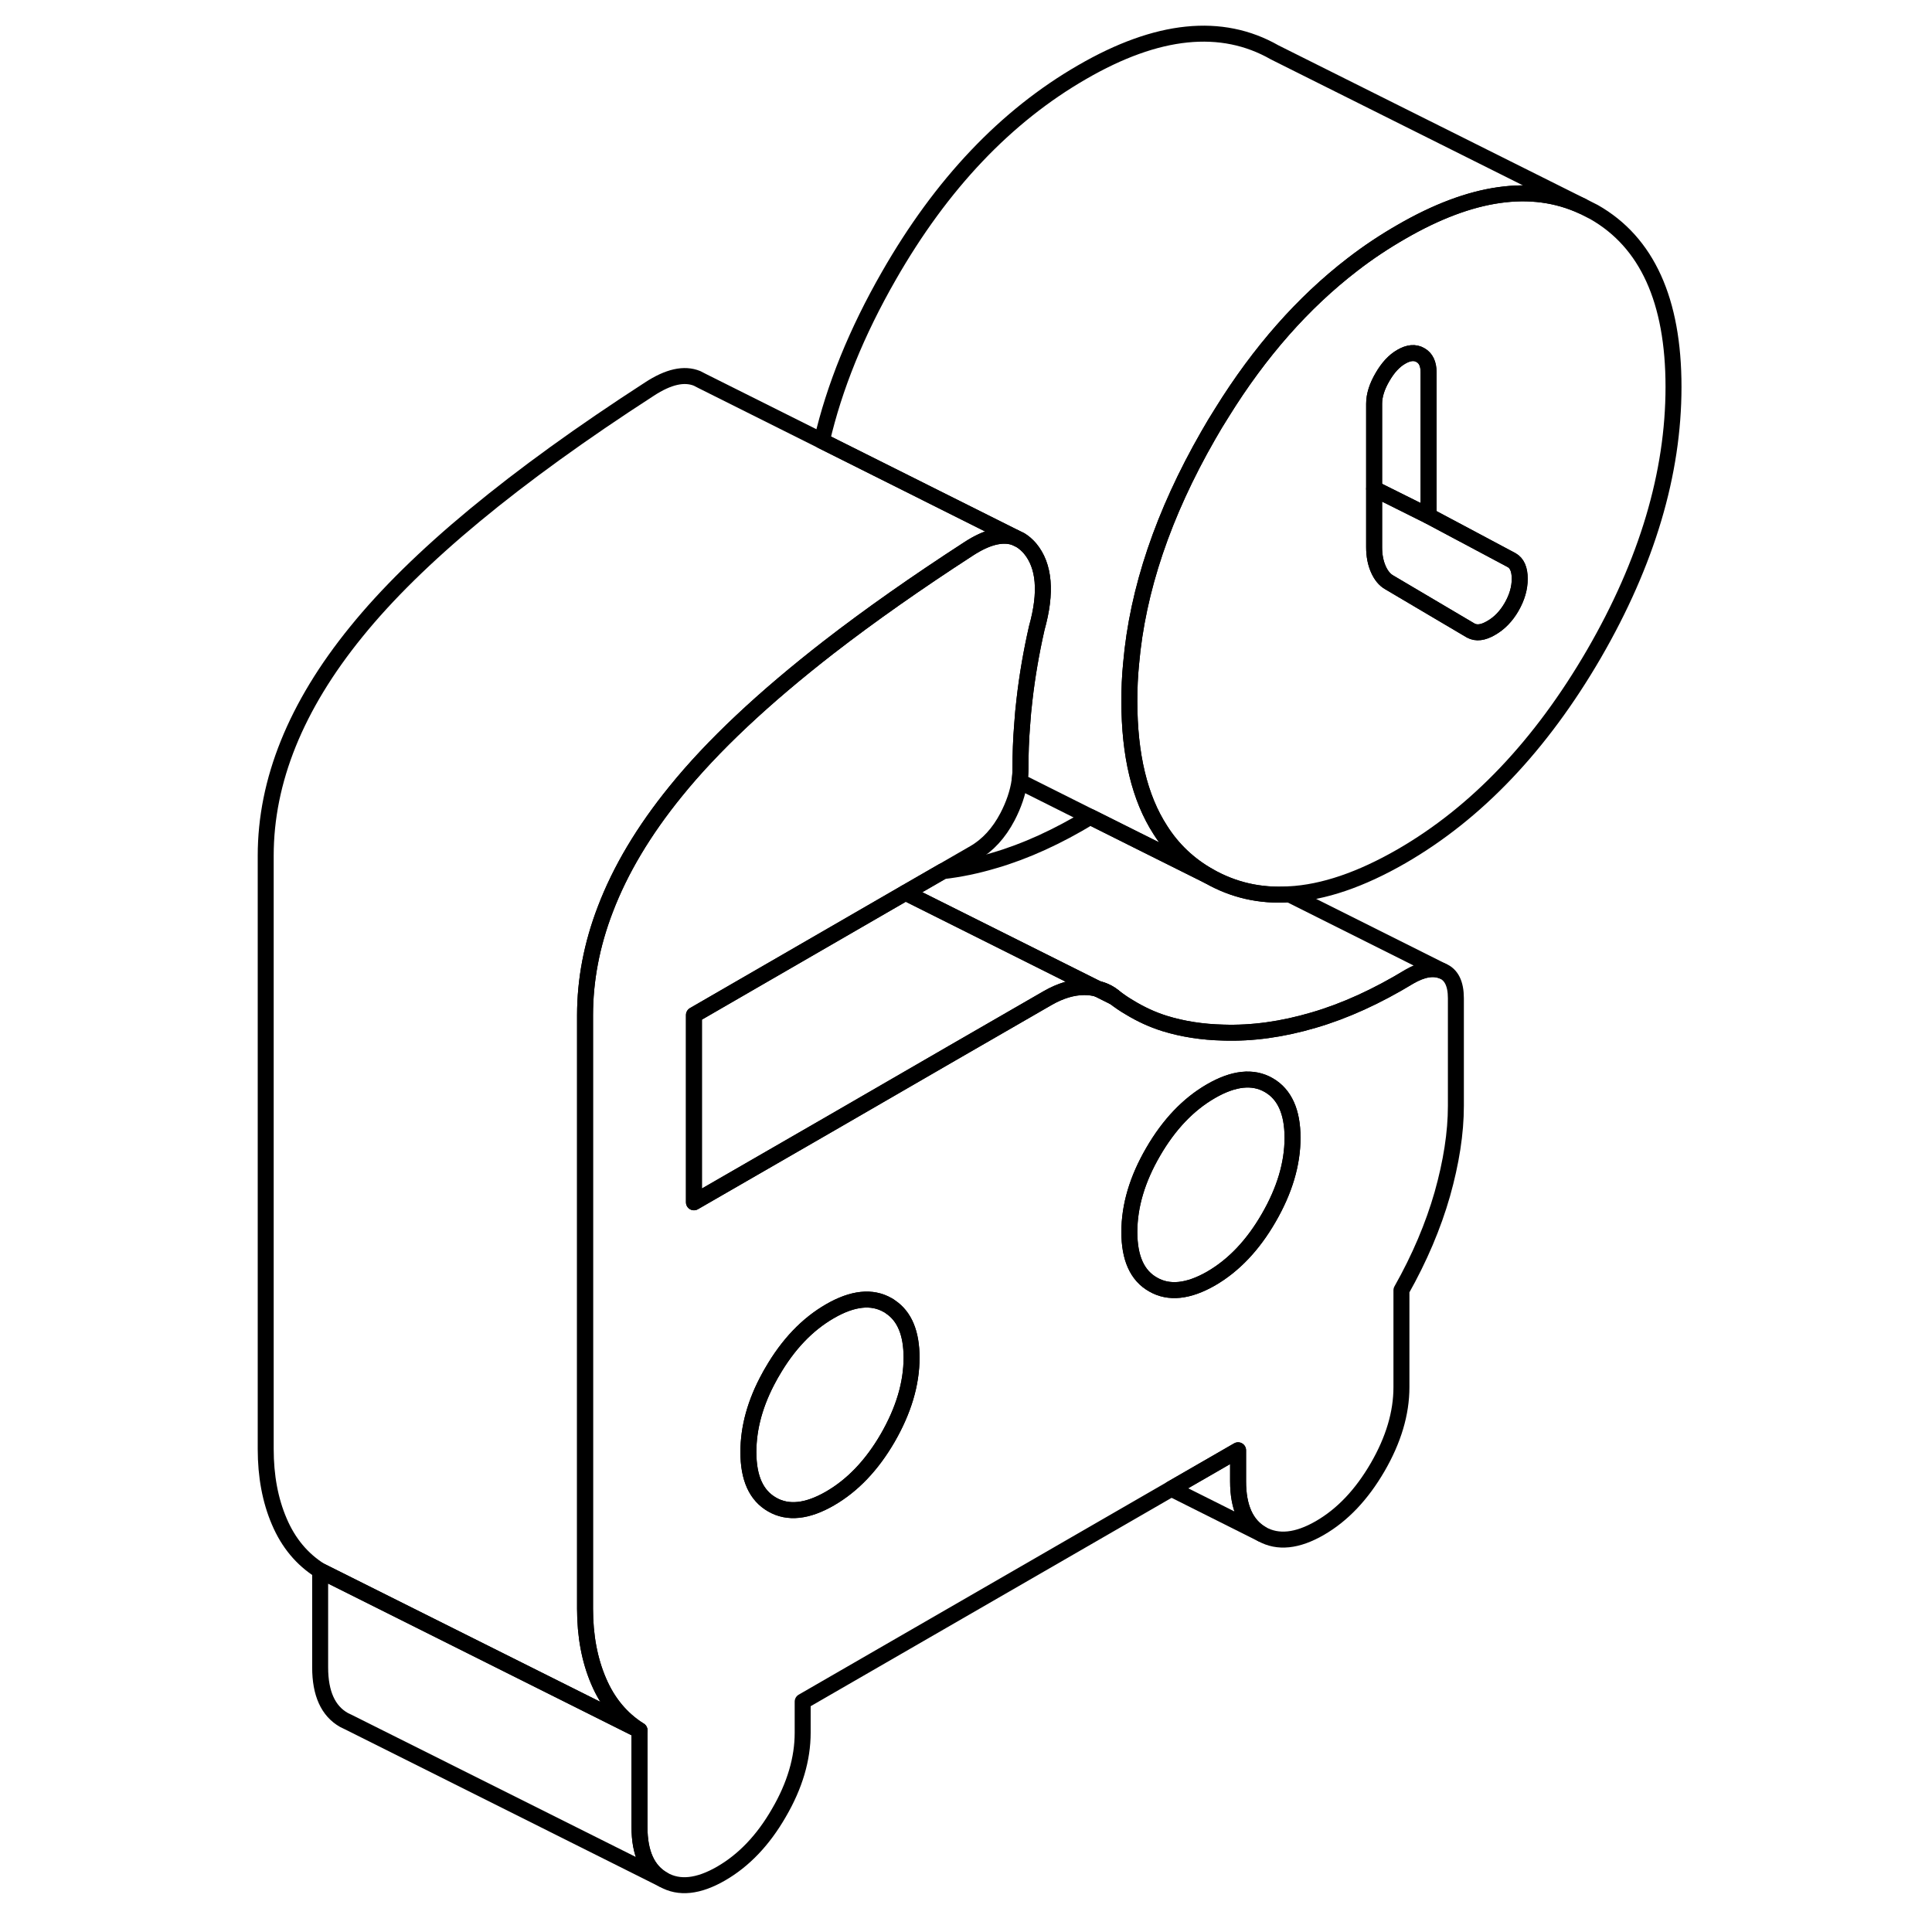 <svg width="24" height="24" viewBox="0 0 93 121" fill="none" xmlns="http://www.w3.org/2000/svg" stroke-width="1px" stroke-linecap="round" stroke-linejoin="round">
    <path d="M54.77 61.94L55.791 62.45C55.49 62.2 55.151 62.03 54.77 61.94Z" stroke="currentColor" stroke-linejoin="round"/>
    <path d="M76.331 60.81C75.761 60.58 75.081 60.7 74.281 61.16C72.241 62.4 70.231 63.32 68.271 63.89C66.311 64.47 64.421 64.73 62.611 64.67C61.301 64.64 60.081 64.45 58.941 64.1C58.171 63.86 57.441 63.52 56.751 63.1C56.421 62.91 56.101 62.69 55.791 62.45L54.771 61.94C54.511 61.86 54.221 61.82 53.911 61.82C53.181 61.82 52.411 62.05 51.611 62.51L45.631 65.96L38.061 70.34L29.461 75.3V63.57L42.711 55.91L45.051 54.56L47.011 53.43C47.861 52.94 48.561 52.18 49.101 51.15C49.491 50.4 49.741 49.66 49.851 48.94C49.891 48.67 49.911 48.4 49.911 48.14C49.911 47.24 49.941 46.31 50.021 45.35C50.051 44.86 50.101 44.35 50.161 43.84C50.331 42.34 50.591 40.84 50.931 39.34C51.561 37.09 51.411 35.43 50.511 34.35C50.321 34.13 50.121 33.96 49.911 33.83L49.561 33.66C48.771 33.39 47.811 33.63 46.671 34.37C43.401 36.49 40.481 38.54 37.911 40.53C33.831 43.7 30.621 46.71 28.311 49.57C26.321 52.02 24.851 54.48 23.911 56.95C23.061 59.16 22.641 61.38 22.641 63.59V100.75C22.641 102.45 22.921 103.96 23.491 105.29C24.061 106.63 24.911 107.65 26.051 108.37V114.43C26.051 116.06 26.551 117.16 27.541 117.72C28.531 118.29 29.741 118.16 31.161 117.34C32.581 116.52 33.791 115.26 34.781 113.54C35.781 111.83 36.271 110.15 36.271 108.52V106.57L59.361 93.24L63.541 90.83V92.78C63.541 94.41 64.041 95.51 65.031 96.08C66.031 96.64 67.241 96.52 68.661 95.7C70.081 94.88 71.281 93.61 72.281 91.89C73.271 90.18 73.771 88.51 73.771 86.88V80.81C74.911 78.79 75.761 76.78 76.331 74.79C76.891 72.8 77.181 70.96 77.181 69.26V62.52C77.181 61.6 76.891 61.03 76.331 60.81ZM41.601 90.05C40.611 91.76 39.401 93.03 37.981 93.85C36.561 94.67 35.351 94.8 34.361 94.23C33.361 93.66 32.871 92.57 32.871 90.94C32.871 89.41 33.301 87.83 34.191 86.22C34.241 86.12 34.301 86.02 34.361 85.92C35.351 84.2 36.561 82.94 37.981 82.12C39.401 81.3 40.611 81.17 41.601 81.74C41.661 81.77 41.721 81.81 41.771 81.85C42.651 82.44 43.091 83.5 43.091 85.03C43.091 86.66 42.591 88.33 41.601 90.05ZM65.461 76.27C64.471 77.99 63.261 79.26 61.841 80.08C60.421 80.89 59.211 81.02 58.221 80.45C57.221 79.89 56.731 78.79 56.731 77.16C56.731 75.53 57.221 73.86 58.221 72.14C59.211 70.43 60.421 69.16 61.841 68.34C63.261 67.52 64.471 67.39 65.461 67.96C66.451 68.53 66.951 69.63 66.951 71.26C66.951 72.89 66.451 74.56 65.461 76.27Z" stroke="currentColor" stroke-linejoin="round"/>
    <path d="M66.951 71.26C66.951 72.89 66.451 74.56 65.461 76.27C64.471 77.99 63.261 79.26 61.841 80.08C60.421 80.89 59.211 81.02 58.221 80.45C57.221 79.89 56.73 78.79 56.73 77.16C56.73 75.53 57.221 73.86 58.221 72.14C59.211 70.43 60.421 69.16 61.841 68.34C63.261 67.52 64.471 67.39 65.461 67.96C66.451 68.53 66.951 69.63 66.951 71.26Z" stroke="currentColor" stroke-linejoin="round"/>
    <path d="M54.77 61.94L55.791 62.45C55.49 62.2 55.151 62.03 54.77 61.94Z" stroke="currentColor" stroke-linejoin="round"/>
    <path d="M43.091 85.03C43.091 86.66 42.591 88.33 41.601 90.05C40.611 91.76 39.401 93.03 37.981 93.85C36.561 94.67 35.351 94.8 34.361 94.23C33.361 93.66 32.871 92.57 32.871 90.94C32.871 89.41 33.301 87.83 34.191 86.22C34.241 86.12 34.301 86.02 34.361 85.92C35.351 84.2 36.561 82.94 37.981 82.12C39.401 81.3 40.611 81.17 41.601 81.74C41.661 81.77 41.721 81.81 41.771 81.85C42.651 82.44 43.091 83.5 43.091 85.03Z" stroke="currentColor" stroke-linejoin="round"/>
    <path d="M54.771 61.94C54.511 61.86 54.221 61.82 53.911 61.82C53.181 61.82 52.411 62.05 51.611 62.51L45.631 65.96L38.061 70.34L29.461 75.3V63.57L42.711 55.91L54.771 61.94Z" stroke="currentColor" stroke-linejoin="round"/>
    <path d="M85.101 12.91C81.921 11.45 78.141 11.99 73.771 14.52C72.711 15.13 71.681 15.81 70.701 16.57C67.621 18.94 64.891 22.03 62.531 25.84C62.231 26.31 61.951 26.78 61.671 27.27C58.851 32.18 57.241 36.95 56.841 41.56C56.761 42.35 56.731 43.13 56.731 43.91C56.731 47.28 57.371 49.97 58.671 51.98C59.441 53.2 60.461 54.16 61.711 54.87L57.181 52.61L54.281 51.16L49.851 48.94C49.891 48.67 49.911 48.4 49.911 48.14C49.911 47.24 49.941 46.31 50.021 45.35C50.051 44.86 50.101 44.35 50.161 43.84C50.331 42.34 50.591 40.84 50.931 39.34C51.561 37.09 51.411 35.43 50.511 34.35C50.321 34.13 50.121 33.96 49.911 33.83L49.561 33.66L37.471 27.61C38.251 24.24 39.651 20.79 41.671 17.27C44.961 11.52 49.001 7.27 53.771 4.52C58.481 1.79 62.501 1.38 65.831 3.28L85.101 12.91Z" stroke="currentColor" stroke-linejoin="round"/>
    <path d="M49.561 33.66C48.771 33.39 47.811 33.63 46.671 34.37C43.401 36.49 40.481 38.54 37.911 40.53C33.831 43.7 30.621 46.71 28.311 49.57C26.321 52.02 24.851 54.48 23.911 56.95C23.061 59.16 22.641 61.38 22.641 63.59V100.75C22.641 102.45 22.921 103.96 23.491 105.29C24.061 106.63 24.911 107.65 26.051 108.37L6.051 98.37C4.911 97.65 4.061 96.63 3.491 95.29C2.921 93.96 2.641 92.45 2.641 90.75V53.59C2.641 48.9 4.531 44.22 8.311 39.57C12.081 34.91 18.211 29.84 26.671 24.37C27.861 23.59 28.851 23.37 29.661 23.7L29.971 23.86L37.471 27.61L49.561 33.66Z" stroke="currentColor" stroke-linejoin="round"/>
    <path d="M85.831 13.28L85.1 12.91C81.921 11.45 78.141 11.99 73.77 14.52C72.71 15.13 71.681 15.81 70.701 16.57C67.621 18.94 64.891 22.03 62.531 25.84C62.23 26.31 61.95 26.78 61.67 27.27C58.85 32.18 57.241 36.95 56.841 41.56C56.761 42.35 56.73 43.13 56.73 43.91C56.73 47.28 57.37 49.97 58.67 51.98C59.441 53.2 60.461 54.16 61.711 54.87C63.241 55.74 64.91 56.13 66.74 56.01C68.88 55.9 71.231 55.09 73.77 53.63C78.481 50.91 82.501 46.68 85.831 40.95C89.151 35.22 90.811 29.64 90.811 24.23C90.811 18.82 89.151 15.17 85.831 13.28ZM80.671 38.01C80.331 38.6 79.9 39.04 79.391 39.33C78.88 39.63 78.46 39.68 78.111 39.49L73.001 36.47C72.721 36.31 72.491 36.03 72.321 35.64C72.151 35.25 72.061 34.8 72.061 34.28V25.28C72.061 24.76 72.241 24.2 72.581 23.62C72.921 23.03 73.311 22.6 73.77 22.34C74.221 22.08 74.621 22.04 74.961 22.24C75.301 22.43 75.471 22.79 75.471 23.31V32.31L80.671 35.08C81.01 35.27 81.18 35.66 81.18 36.25C81.18 36.84 81.01 37.42 80.671 38.01Z" stroke="currentColor" stroke-linejoin="round"/>
    <path d="M81.18 36.25C81.18 36.83 81.01 37.42 80.671 38.01C80.331 38.6 79.9 39.04 79.391 39.33C78.88 39.63 78.46 39.68 78.111 39.49L73.001 36.47C72.721 36.31 72.491 36.03 72.321 35.64C72.151 35.25 72.061 34.8 72.061 34.28V30.61L75.471 32.31L80.671 35.08C81.01 35.27 81.18 35.66 81.18 36.25Z" stroke="currentColor" stroke-linejoin="round"/>
    <path d="M75.471 23.31V32.31L72.061 30.61V25.28C72.061 24.76 72.241 24.2 72.581 23.62C72.921 23.03 73.311 22.6 73.77 22.34C74.221 22.08 74.621 22.04 74.961 22.24C75.301 22.43 75.471 22.79 75.471 23.31Z" stroke="currentColor" stroke-linejoin="round"/>
    <path d="M76.331 60.81C75.761 60.58 75.081 60.7 74.281 61.16C72.241 62.4 70.231 63.32 68.271 63.89C66.311 64.47 64.421 64.73 62.611 64.67C61.301 64.64 60.081 64.45 58.941 64.1C58.171 63.86 57.441 63.52 56.751 63.1C56.421 62.91 56.101 62.69 55.791 62.45C55.491 62.2 55.151 62.03 54.771 61.94L42.711 55.91L45.051 54.56C46.101 54.44 47.171 54.22 48.271 53.89C50.231 53.32 52.241 52.4 54.281 51.16L57.181 52.61L61.711 54.87C63.241 55.74 64.911 56.13 66.741 56.01L76.331 60.81Z" stroke="currentColor" stroke-linejoin="round"/>
    <path d="M27.541 117.72L7.851 107.87L7.541 107.72C6.551 107.16 6.051 106.06 6.051 104.43V98.37L26.051 108.37V114.43C26.051 116.06 26.551 117.16 27.541 117.72Z" stroke="currentColor" stroke-linejoin="round"/>
    <path d="M65.03 96.08L59.36 93.24L63.54 90.83V92.78C63.54 94.41 64.04 95.51 65.03 96.08Z" stroke="currentColor" stroke-linejoin="round"/>
</svg>